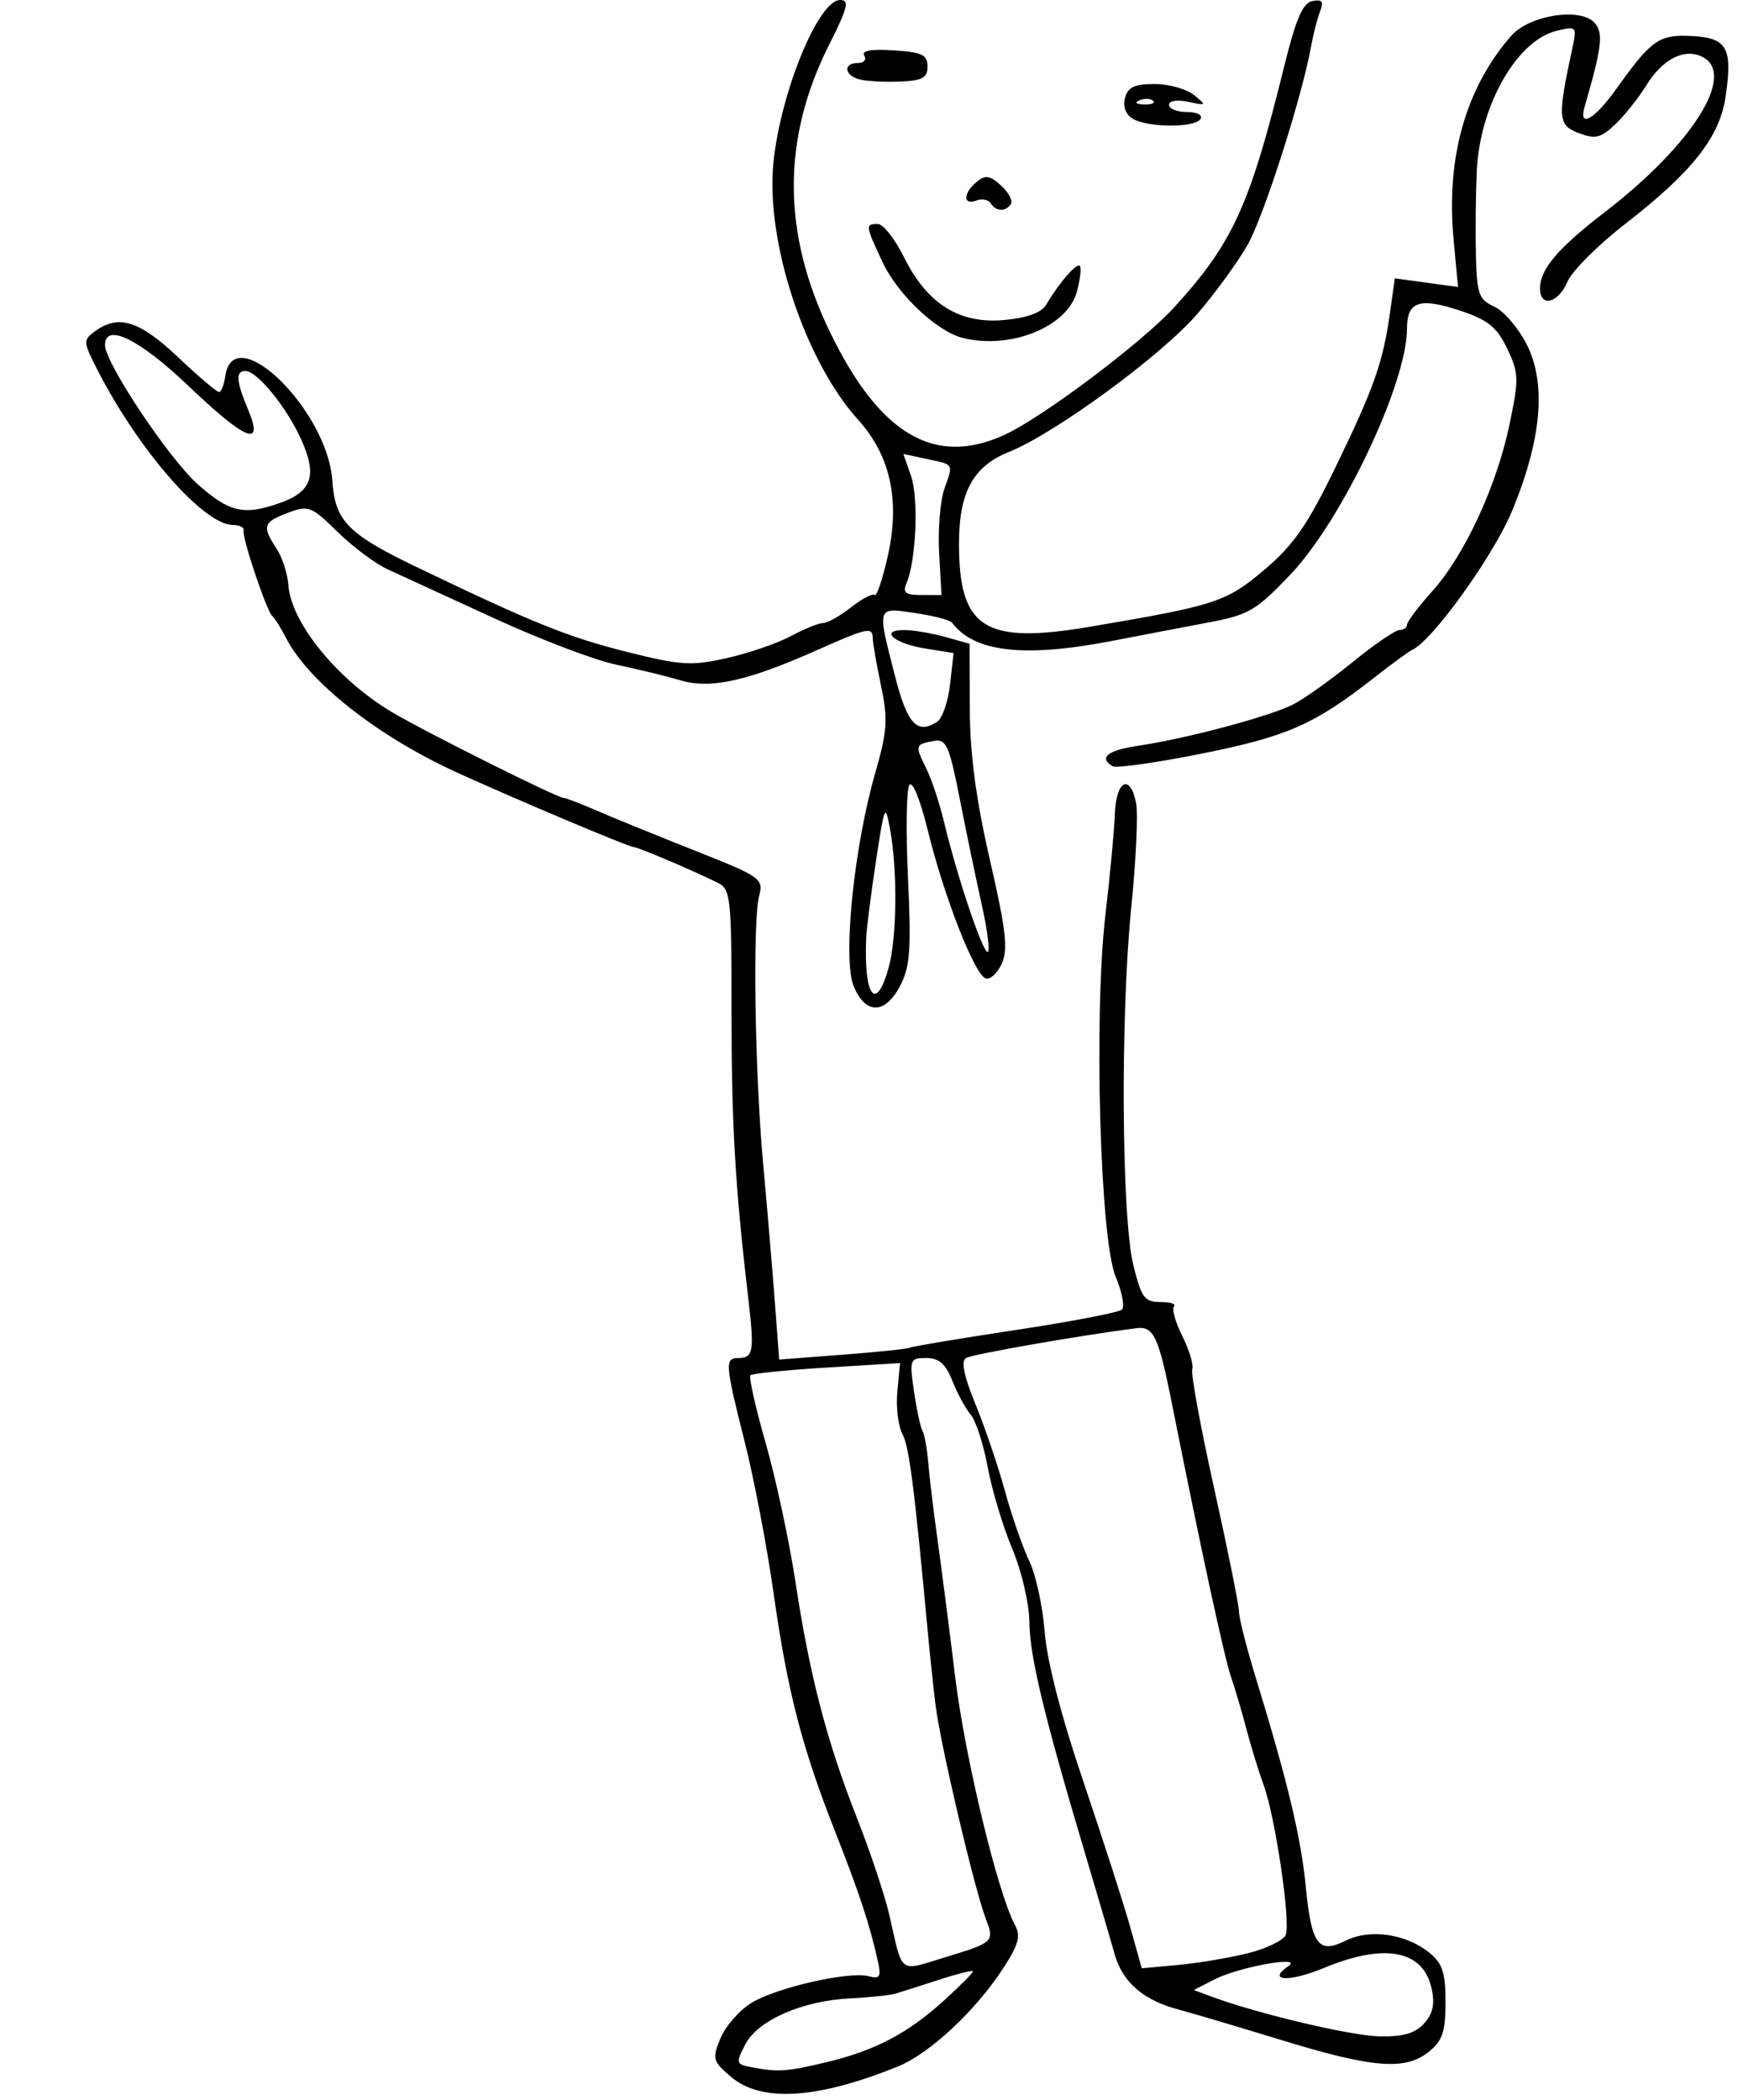 <?xml version="1.0" encoding="UTF-8" standalone="no"?>
<svg
   xmlns:dc="http://purl.org/dc/elements/1.1/"
   xmlns:cc="http://creativecommons.org/ns#"
   xmlns:rdf="http://www.w3.org/1999/02/22-rdf-syntax-ns#"
   xmlns:svg="http://www.w3.org/2000/svg"
   xmlns="http://www.w3.org/2000/svg"
   xmlns:sodipodi="http://sodipodi.sourceforge.net/DTD/sodipodi-0.dtd"
   xmlns:inkscape="http://www.inkscape.org/namespaces/inkscape"
   version="1.1"
   id="svg4363"
   width="249"
   height="300"
   viewBox="0 0 249 300"
   sodipodi:docname="mm102103.svg"
   inkscape:version="1.0.2-2 (e86c870879, 2021-01-15)">
  <defs
     id="defs4367" />
  <sodipodi:namedview
     pagecolor="#ffffff"
     bordercolor="#666666"
     borderopacity="1"
     objecttolerance="10"
     gridtolerance="10"
     guidetolerance="10"
     inkscape:pageopacity="0"
     inkscape:pageshadow="2"
     inkscape:window-width="1368"
     inkscape:window-height="850"
     id="namedview4365"
     showgrid="false"
     inkscape:zoom="2.1333333"
     inkscape:cx="124.5"
     inkscape:cy="150"
     inkscape:window-x="-6"
     inkscape:window-y="-6"
     inkscape:window-maximized="1"
     inkscape:current-layer="g4371" />
  <g
     inkscape:groupmode="layer"
     inkscape:label="Image"
     id="g4371">
    <path
       style="fill:#000000"
       d="m 104.374,296.645 c -2.564,-2.205 -2.655,-2.553 -1.438,-5.491 0.715,-1.725 2.709,-3.995 4.432,-5.044 3.595,-2.189 13.914,-4.531 16.725,-3.796 1.605,0.42 1.808,0.087 1.313,-2.159 -1.13,-5.129 -2.65,-9.736 -6.105,-18.513 -4.757,-12.082 -6.803,-20.019 -8.804,-34.142 -0.935,-6.6 -2.779,-16.265 -4.098,-21.477 C 103.597,194.952 103.521,194 105.441,194 c 2.19,0 2.347,-0.92 1.458,-8.5 -1.883,-16.045 -2.399,-24.9 -2.399,-41.215 0,-16.222 -0.115,-17.272 -2,-18.195 C 98.636,124.196 91.103,121 90.504,121 89.822,121 73.32,114.034 65.157,110.3 53.926,105.163 44.086,97.404 40.865,91.146 40.116,89.691 39.231,88.275 38.899,88 38.093,87.333 34.53,76.704 34.793,75.75 34.907,75.338 34.212,74.996 33.25,74.991 29.082,74.969 19.747,64.266 13.901,52.805 11.864,48.812 11.85,48.583 13.578,47.319 16.918,44.877 19.92,45.811 25.406,51 c 2.908,2.75 5.549,5 5.871,5 0.321,0 0.728,-1.012 0.903,-2.25 1.176,-8.279 14.615,4.827 15.295,14.917 0.387,5.746 2.193,7.602 11.976,12.308 16.587,7.98 21.703,10.046 30.09,12.149 7.718,1.936 9.199,2.029 14.271,0.893 3.113,-0.697 7.234,-2.11 9.159,-3.142 C 114.896,89.844 116.979,89 117.6,89 c 0.621,0 2.417,-1.012 3.99,-2.25 1.573,-1.238 3.086,-2.025 3.362,-1.75 0.276,0.275 1.113,-2.2 1.86,-5.5 1.806,-7.975 0.418,-14.395 -4.224,-19.533 C 114.957,51.519 109.344,34.454 110.493,23.191 111.517,13.163 116.918,0 120.009,0 c 1.376,0 1.112,1.078 -1.57,6.407 -6.755,13.422 -6.72,26.874 0.107,40.985 7.105,14.685 14.951,19.316 24.953,14.729 5.428,-2.489 19.638,-13.17 24.247,-18.224 8.373,-9.182 10.787,-14.469 15.706,-34.397 1.683,-6.82 2.66,-9.085 4.031,-9.351 1.403,-0.272 1.648,0.065 1.093,1.5 C 188.182,2.667 187.618,4.85 187.323,6.5 c -1.31,7.314 -6.77,24.397 -9.108,28.5 -1.411,2.475 -4.624,6.889 -7.14,9.81 -5.137,5.962 -20.363,17.122 -26.967,19.764 C 139.023,66.608 137,70.329 137,77.647 c 0,12.152 3.631,14.449 18.779,11.877 17.97,-3.05 19.396,-3.518 24.875,-8.154 4.143,-3.505 6.131,-6.374 10.13,-14.616 5.522,-11.379 6.787,-14.972 7.793,-22.123 l 0.685,-4.868 4.512,0.618 4.512,0.618 -0.637,-6.853 c -1.081,-11.631 1.739,-21.581 8.225,-29.017 2.619,-3.003 10.052,-4.128 11.973,-1.813 1.228,1.48 0.984,3.46 -1.475,11.933 -0.907,3.126 1.381,1.852 4.492,-2.5 5.08,-7.107 6.129,-7.842 10.839,-7.599 5.05,0.261 5.843,1.698 4.802,8.697 -0.86,5.779 -4.749,10.7 -14.345,18.151 -3.896,3.025 -7.605,6.737 -8.243,8.25 C 222.622,43.321 220,43.972 220,41.223 c 0,-2.762 2.53,-5.744 9.284,-10.94 C 241.74,20.699 248.065,10.676 243.25,8.153 c -2.566,-1.344 -5.704,0.227 -8.056,4.033 -1.138,1.841 -3.154,4.367 -4.481,5.613 -2.052,1.928 -2.826,2.108 -5.191,1.209 -2.965,-1.127 -3.046,-2.154 -0.945,-11.906 0.721,-3.349 0.691,-3.387 -2.173,-2.708 C 216.691,5.75 211.385,15.072 210.963,24.5 c -0.148,3.3 -0.2,8.74 -0.116,12.089 0.137,5.426 0.421,6.212 2.612,7.21 1.353,0.616 3.434,3.031 4.625,5.366 2.854,5.595 2.164,13.577 -2.058,23.788 -2.656,6.426 -11.436,18.638 -14.297,19.888 -0.431,0.188 -2.909,2.005 -5.507,4.036 -8.482,6.634 -12.355,8.336 -24.543,10.781 -6.501,1.305 -12.238,2.113 -12.75,1.797 -2.018,-1.248 -0.718,-2.262 3.762,-2.934 6.987,-1.048 18.794,-4.206 22.085,-5.908 1.591,-0.823 5.412,-3.548 8.491,-6.056 C 196.346,92.052 199.345,90 199.933,90 200.52,90 201,89.658 201,89.239 c 0,-0.419 1.612,-2.556 3.583,-4.75 4.653,-5.181 9.224,-15.044 11.066,-23.88 1.358,-6.513 1.333,-7.313 -0.341,-10.811 -1.46,-3.051 -2.729,-4.086 -6.595,-5.38 C 202.813,42.442 201,43.034 201,46.934 c 0,7.835 -9.298,27.43 -16.695,35.186 -4.86,5.095 -5.94,5.728 -11.582,6.787 -3.422,0.642 -9.608,1.826 -13.745,2.631 C 146.35,93.993 139.165,93.183 136,88.947 c -0.275,-0.368 -2.638,-0.984 -5.25,-1.369 -5.542,-0.817 -5.465,-1.051 -2.914,8.921 1.776,6.944 3.161,8.467 6.023,6.624 0.747,-0.481 1.586,-2.89 1.864,-5.353 l 0.505,-4.478 -4.056,-0.649 c -4.469,-0.715 -6.652,-2.647 -2.98,-2.638 1.27,0.003 3.884,0.444 5.809,0.979 l 3.5,0.974 0.038,9.271 c 0.027,6.502 0.885,12.954 2.873,21.603 2.3,10.005 2.621,12.803 1.698,14.829 -0.626,1.373 -1.66,2.322 -2.299,2.109 -1.584,-0.528 -5.916,-11.587 -8.244,-21.047 -1.119,-4.546 -2.228,-7.27 -2.669,-6.555 -0.415,0.672 -0.498,6.659 -0.184,13.303 0.477,10.099 0.297,12.61 -1.096,15.305 -2.152,4.162 -4.965,4.209 -6.662,0.113 -1.596,-3.853 0.015,-19.808 3.076,-30.462 1.725,-6.004 1.836,-7.66 0.835,-12.427 -0.635,-3.025 -1.165,-6.062 -1.177,-6.75 -0.03,-1.747 -0.673,-1.619 -7.845,1.572 -10.085,4.486 -15.322,5.65 -19.643,4.366 C 95.165,96.583 91.025,95.574 88,94.945 84.975,94.316 77.1,91.318 70.5,88.282 63.9,85.247 57.075,82.108 55.333,81.307 c -1.742,-0.801 -4.95,-3.204 -7.129,-5.34 -3.743,-3.669 -4.135,-3.819 -7.083,-2.706 -3.541,1.337 -3.719,1.896 -1.624,5.093 0.823,1.256 1.587,3.603 1.698,5.215 C 41.566,88.954 48.206,97.102 56,101.736 60.805,104.593 79.644,114 80.561,114 c 0.302,0 2.437,0.821 4.744,1.825 2.307,1.004 8.608,3.571 14.002,5.706 9.376,3.71 9.778,3.992 9.147,6.425 -0.949,3.657 -0.628,25.237 0.571,38.338 0.564,6.163 1.309,14.967 1.657,19.565 l 0.632,8.359 9.073,-0.692 c 4.99,-0.38 9.307,-0.832 9.594,-1.005 0.287,-0.172 7.046,-1.301 15.021,-2.508 7.975,-1.207 14.848,-2.524 15.273,-2.927 0.425,-0.403 0.027,-2.5 -0.884,-4.66 -2.242,-5.313 -3.155,-37.365 -1.474,-51.714 0.658,-5.617 1.268,-12.126 1.354,-14.463 0.177,-4.8 2.198,-5.799 3.032,-1.5 0.293,1.512 -0.014,8.15 -0.683,14.75 -1.571,15.49 -1.408,44.358 0.29,51.25 1.141,4.634 1.594,5.25 3.86,5.25 1.412,0 2.286,0.281 1.943,0.624 -0.343,0.343 0.194,2.256 1.195,4.25 1,1.994 1.638,4.128 1.418,4.742 -0.22,0.614 1.193,8.296 3.139,17.072 1.946,8.775 3.539,16.683 3.539,17.572 0,0.889 1.08,5.132 2.399,9.428 4.509,14.682 6.459,22.812 7.125,29.706 0.816,8.448 1.799,9.791 5.729,7.83 3.435,-1.713 8.606,-0.968 11.925,1.72 1.887,1.528 2.321,2.847 2.321,7.056 0,4.234 -0.43,5.525 -2.361,7.088 -3.371,2.73 -7.96,2.368 -21.139,-1.67 -6.325,-1.938 -12.876,-3.883 -14.559,-4.322 -5.055,-1.321 -8.067,-3.898 -9.185,-7.859 -0.58,-2.055 -2.53,-8.687 -4.332,-14.737 -5.788,-19.429 -7.82,-27.89 -7.873,-32.78 -0.029,-2.687 -1.105,-7.285 -2.457,-10.5 -1.323,-3.146 -2.897,-8.383 -3.497,-11.638 -0.601,-3.255 -1.694,-6.63 -2.43,-7.5 -0.736,-0.87 -1.917,-3.044 -2.624,-4.832 -0.96,-2.427 -1.904,-3.25 -3.726,-3.25 -2.341,0 -2.412,0.193 -1.751,4.75 0.379,2.612 0.925,5.155 1.213,5.65 0.288,0.495 0.657,2.52 0.818,4.5 0.162,1.98 0.764,6.975 1.339,11.1 0.575,4.125 1.713,12.968 2.529,19.652 1.39,11.376 6.042,30.692 8.496,35.278 0.889,1.661 0.579,2.82 -1.686,6.303 -3.905,6.004 -10.477,12.134 -14.963,13.956 -11.574,4.702 -19.598,5.19 -23.939,1.457 z m 13.639,-2.036 c 7.004,-1.676 11.685,-4.133 16.872,-8.857 2.263,-2.061 4.114,-3.918 4.114,-4.126 0,-0.208 -2.138,0.313 -4.75,1.159 -2.612,0.846 -5.425,1.743 -6.25,1.994 -0.825,0.251 -3.75,0.564 -6.5,0.696 -6.855,0.328 -13.242,3.124 -15.029,6.58 -1.372,2.654 -1.329,2.831 0.788,3.24 3.869,0.746 5.094,0.668 10.754,-0.686 z m 85.426,-5.542 c 1.271,-1.405 1.565,-2.773 1.074,-5.008 -1.206,-5.492 -6.701,-6.532 -15.403,-2.916 -4.912,2.041 -8.202,1.875 -5.081,-0.257 2.316,-1.582 -7.006,0.082 -10.507,1.875 l -2.978,1.525 2.478,0.922 c 6.585,2.451 19.966,5.62 24.073,5.7 3.352,0.066 5.068,-0.433 6.344,-1.843 z m -68.154,-9.541 c 6.603,-2.003 6.797,-2.188 5.582,-5.312 -1.632,-4.197 -6.557,-25.125 -7.228,-30.715 -0.33,-2.75 -0.83,-7.475 -1.111,-10.5 -1.931,-20.781 -2.647,-26.353 -3.618,-28.167 -0.605,-1.13 -0.927,-3.867 -0.715,-6.083 l 0.384,-4.028 -10.457,0.64 c -5.751,0.352 -10.665,0.847 -10.918,1.101 -0.254,0.254 0.728,4.617 2.181,9.696 1.453,5.079 3.364,13.984 4.246,19.788 2.045,13.457 4.481,22.808 8.805,33.799 1.894,4.814 3.961,11.003 4.593,13.753 2.016,8.767 1.196,8.169 8.257,6.026 z m 43.033,-0.508 c 2.65,-0.665 5.063,-1.848 5.363,-2.629 0.714,-1.861 -1.482,-16.761 -3.143,-21.323 -0.714,-1.962 -1.83,-5.591 -2.48,-8.066 -0.65,-2.475 -1.647,-5.85 -2.216,-7.5 -0.943,-2.734 -4.327,-18.395 -8.427,-39 -1.904,-9.569 -2.61,-11.074 -5.053,-10.763 -8.099,1.03 -23.488,3.724 -24.365,4.265 -0.73,0.451 -0.291,2.594 1.349,6.583 1.337,3.253 3.235,8.84 4.218,12.415 0.983,3.575 2.547,8.075 3.476,10 0.929,1.925 1.918,6.469 2.198,10.099 0.321,4.177 2.361,12.068 5.557,21.5 2.777,8.196 5.784,17.529 6.681,20.741 l 1.632,5.839 5.196,-0.476 c 2.858,-0.262 7.364,-1.02 10.014,-1.685 z M 126.947,138.25 c 1.184,-4.265 1.287,-13.824 0.211,-19.75 -0.69,-3.8 -0.79,-3.575 -2.017,4.5 -0.71,4.675 -1.34,9.625 -1.4,11 -0.363,8.361 1.411,10.713 3.205,4.25 z m 13.305,-9 c -0.827,-3.712 -2.254,-10.575 -3.171,-15.25 -1.462,-7.455 -1.908,-8.458 -3.624,-8.155 -2.734,0.482 -2.778,0.622 -1.186,3.812 0.78,1.564 1.956,5.093 2.613,7.843 1.837,7.686 5.466,18.5 6.208,18.5 0.365,0 -0.012,-3.038 -0.839,-6.75 z m -6.092,-50.271 c -0.187,-3.313 0.153,-7.437 0.755,-9.164 1.281,-3.674 1.453,-3.396 -2.638,-4.272 l -3.224,-0.69 1.092,3.134 c 1.102,3.162 0.741,12.03 -0.622,15.263 -0.603,1.43 -0.215,1.75 2.119,1.752 l 2.857,0.002 -0.34,-6.024 z m -94.288,-7.084 c 4.698,-1.638 5.495,-3.915 3.174,-9.071 C 40.948,58.162 36.745,53 35.048,53 c -1.421,0 -1.318,1.418 0.401,5.532 2.298,5.499 -0.286,4.452 -8.634,-3.5 C 19.88,48.427 15,46.057 15,49.296 c 0,2.543 9.157,16.27 13.291,19.924 4.483,3.962 6.53,4.435 11.581,2.675 z M 137.5,48.265 C 133.844,47.347 128.253,42.069 126.113,37.516 123.614,32.2 123.588,32 125.394,32 c 0.767,0 2.454,2.137 3.75,4.749 3.314,6.678 7.923,9.563 14.325,8.966 3.306,-0.308 5.314,-1.047 6,-2.208 1.87,-3.166 4.351,-6.015 4.794,-5.507 0.24,0.275 0.05,1.924 -0.42,3.664 -1.363,5.041 -9.49,8.324 -16.343,6.602 z m 4.027,-19.222 c -0.325,-0.526 -1.252,-0.703 -2.059,-0.393 -1.923,0.738 -1.889,-1.056 0.051,-2.666 1.242,-1.031 1.875,-0.938 3.476,0.511 1.077,0.974 1.717,2.162 1.422,2.638 -0.709,1.147 -2.154,1.102 -2.89,-0.09 z M 161.843,16.972 c -1.024,-0.598 -1.457,-1.732 -1.133,-2.97 C 161.114,12.455 162.073,12 164.925,12 c 2.031,0 4.566,0.706 5.633,1.568 1.858,1.501 1.824,1.543 -0.809,0.981 C 168.165,14.211 167,14.394 167,14.981 167,15.541 168.152,16 169.559,16 c 1.451,0 2.292,0.433 1.941,1 -0.784,1.269 -7.468,1.25 -9.657,-0.028 z m 2.886,-2.576 c -0.332,-0.332 -1.195,-0.368 -1.917,-0.079 -0.798,0.319 -0.561,0.556 0.604,0.604 1.054,0.043 1.645,-0.193 1.312,-0.525 z M 122.75,11.334 C 120.58,10.738 120.438,9 122.559,9 c 0.857,0 1.265,-0.476 0.905,-1.059 -0.435,-0.704 0.97,-0.955 4.191,-0.75 C 131.73,7.451 132.5,7.818 132.5,9.5 c 0,1.641 -0.719,2.028 -4,2.157 -2.2,0.086 -4.787,-0.059 -5.75,-0.323 z"
       id="path4936" />
  </g>
</svg>
